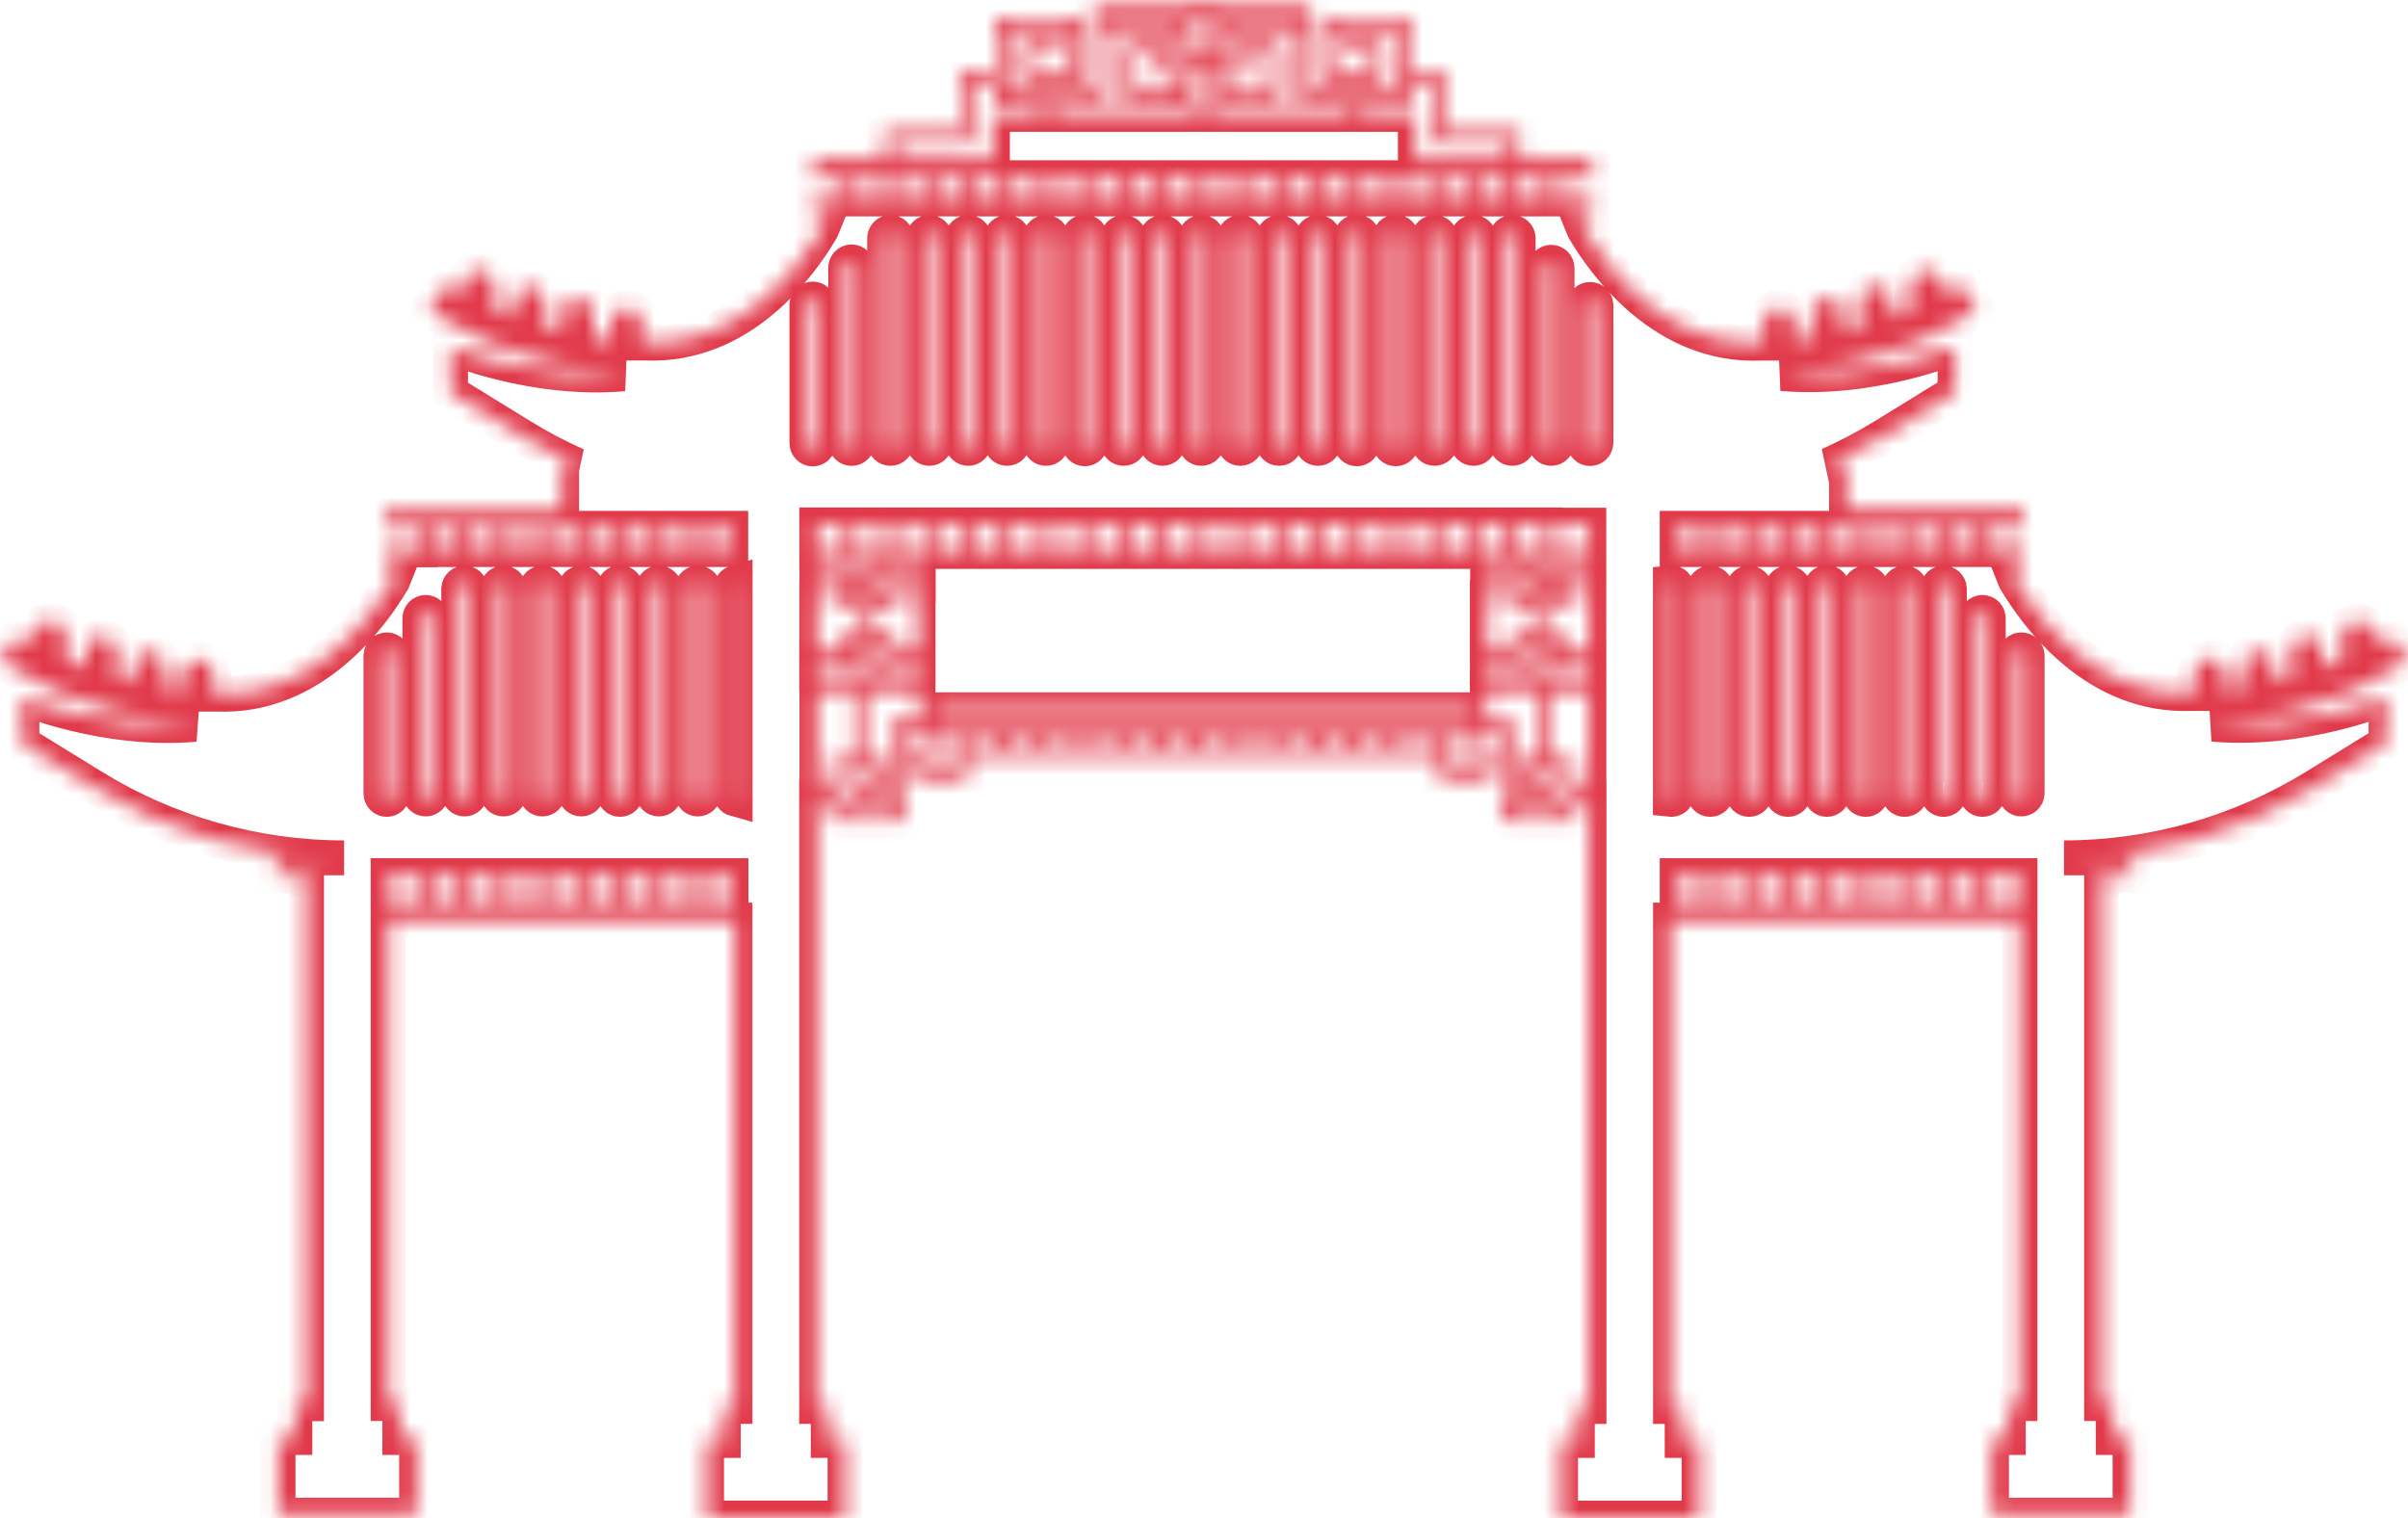 <svg width="138" height="87" viewBox="0 0 138 87" fill="none" xmlns="http://www.w3.org/2000/svg">
<mask id="path-1-inside-1_11_2172" fill="white">
<path d="M126.821 41.502C126.85 41.496 126.878 41.488 126.905 41.477C134.001 40.87 137.831 37.909 138 37.778L136.903 36.363C136.614 36.57 136.313 36.761 136.003 36.935V36.405C135.993 36.174 135.894 35.956 135.728 35.796C135.562 35.636 135.342 35.547 135.112 35.547C134.883 35.547 134.662 35.636 134.496 35.796C134.33 35.956 134.231 36.174 134.221 36.405V37.835C133.88 37.984 133.508 38.136 133.107 38.285V37.388C133.112 37.267 133.094 37.145 133.051 37.031C133.009 36.917 132.944 36.813 132.861 36.726C132.778 36.638 132.677 36.568 132.567 36.52C132.456 36.472 132.336 36.447 132.216 36.447C132.095 36.447 131.976 36.472 131.865 36.52C131.754 36.568 131.654 36.638 131.57 36.726C131.487 36.813 131.422 36.917 131.38 37.031C131.338 37.145 131.319 37.267 131.324 37.388V38.862C131.012 38.95 130.688 39.033 130.351 39.112V38.136C130.34 37.905 130.242 37.687 130.076 37.528C129.91 37.368 129.689 37.279 129.459 37.279C129.23 37.279 129.009 37.368 128.843 37.528C128.677 37.687 128.579 37.905 128.568 38.136V39.459C128.237 39.511 127.897 39.559 127.547 39.601V38.595C127.547 38.357 127.453 38.128 127.286 37.96C127.119 37.792 126.893 37.697 126.657 37.697C126.42 37.697 126.194 37.792 126.027 37.96C125.86 38.128 125.766 38.357 125.766 38.595V39.74H125.605C120.06 39.983 116.668 35.233 115.489 33.234C115.385 32.995 115.283 32.751 115.184 32.499H115.961V31.47H113.938V30.254H115.961V29.225H105.824V26.649H104.815C105.905 26.162 106.963 25.603 107.982 24.977L112.042 22.476V19.857C112.042 19.857 107.321 21.857 102.117 21.407C102.146 21.402 102.173 21.394 102.2 21.384C109.297 20.777 113.127 17.816 113.296 17.684L112.199 16.267C111.91 16.48 111.61 16.675 111.299 16.852V16.327C111.288 16.096 111.19 15.878 111.024 15.718C110.858 15.558 110.637 15.469 110.408 15.469C110.178 15.469 109.958 15.558 109.792 15.718C109.626 15.878 109.527 16.096 109.516 16.327V17.757C109.175 17.905 108.804 18.058 108.403 18.207V17.31C108.408 17.189 108.389 17.067 108.347 16.953C108.305 16.839 108.24 16.735 108.157 16.648C108.073 16.559 107.973 16.49 107.862 16.442C107.751 16.394 107.632 16.369 107.511 16.369C107.391 16.369 107.271 16.394 107.16 16.442C107.049 16.49 106.949 16.559 106.866 16.648C106.783 16.735 106.718 16.839 106.676 16.953C106.633 17.067 106.614 17.189 106.62 17.31V18.784C106.307 18.872 105.982 18.955 105.646 19.034V18.045C105.652 17.924 105.633 17.802 105.591 17.688C105.548 17.574 105.484 17.47 105.4 17.383C105.317 17.294 105.217 17.225 105.106 17.177C104.995 17.129 104.876 17.104 104.755 17.104C104.634 17.104 104.515 17.129 104.404 17.177C104.293 17.225 104.193 17.294 104.11 17.383C104.026 17.47 103.962 17.574 103.919 17.688C103.877 17.802 103.858 17.924 103.864 18.045V19.381C103.532 19.435 103.193 19.483 102.843 19.524V18.518C102.843 18.28 102.749 18.052 102.582 17.884C102.415 17.716 102.188 17.621 101.952 17.621C101.716 17.621 101.49 17.716 101.323 17.884C101.156 18.052 101.062 18.28 101.062 18.518V19.664H100.901C95.362 19.904 91.971 15.17 90.789 13.173C90.683 12.93 90.579 12.684 90.48 12.43H91.257V11.401H89.234V10.185H91.257V9.156H87.11V7.52H82.817V4.108H80.817V1.042H75.769V4.769H79.235V2.35H77.061V3.024H78.567V4.095H76.435V1.714H80.148V5.294H75.123V1.042H69.729V3.245H69.333V0.672H75.104V0H62.722V0.672H68.667V3.24H68.077V1.042H62.684V5.294H57.657V1.714H61.37V4.095H59.24V3.024H60.744V2.35H58.574V4.769H62.04V1.042H57.001V4.108H54.991V7.514H50.697V9.15H46.596V10.179H48.477V11.396H46.603V12.425H47.38C47.279 12.678 47.177 12.927 47.071 13.167C45.889 15.172 42.498 19.908 36.957 19.658H36.798V18.513C36.798 18.275 36.704 18.046 36.537 17.878C36.37 17.71 36.144 17.615 35.907 17.615C35.671 17.615 35.445 17.71 35.278 17.878C35.111 18.046 35.017 18.275 35.017 18.513V19.519C34.667 19.477 34.328 19.429 33.996 19.375V18.045C34.002 17.924 33.983 17.802 33.94 17.688C33.898 17.574 33.833 17.47 33.75 17.383C33.667 17.294 33.567 17.225 33.456 17.177C33.345 17.129 33.225 17.104 33.105 17.104C32.984 17.104 32.865 17.129 32.754 17.177C32.643 17.225 32.543 17.294 32.459 17.383C32.376 17.47 32.312 17.574 32.269 17.688C32.227 17.802 32.208 17.924 32.214 18.045V19.02C31.876 18.943 31.551 18.86 31.238 18.77V17.297C31.238 17.059 31.144 16.83 30.977 16.662C30.81 16.494 30.584 16.399 30.348 16.399C30.111 16.399 29.885 16.494 29.718 16.662C29.551 16.83 29.457 17.059 29.457 17.297V18.194C29.054 18.045 28.682 17.892 28.343 17.743V16.327C28.333 16.096 28.234 15.878 28.068 15.718C27.902 15.558 27.682 15.469 27.452 15.469C27.223 15.469 27.002 15.558 26.836 15.718C26.67 15.878 26.571 16.096 26.561 16.327V16.857C26.251 16.683 25.951 16.492 25.663 16.285L24.564 17.699C24.731 17.831 28.561 20.792 35.659 21.399C35.686 21.41 35.714 21.417 35.743 21.422C30.539 21.873 25.818 19.872 25.818 19.872V22.491L29.878 24.992C30.896 25.618 31.954 26.177 33.045 26.665H32.185V29.265H22.05V30.294H24.072V31.51H22.041V32.539H22.816C22.717 32.791 22.615 33.035 22.511 33.274C21.332 35.273 17.94 40.023 12.395 39.78H12.236V38.635C12.225 38.404 12.127 38.185 11.961 38.026C11.795 37.866 11.574 37.777 11.344 37.777C11.115 37.777 10.894 37.866 10.728 38.026C10.562 38.185 10.464 38.404 10.453 38.635V39.618C10.103 39.576 9.764 39.528 9.432 39.477V38.154C9.421 37.922 9.323 37.704 9.157 37.545C8.991 37.385 8.77 37.296 8.541 37.296C8.311 37.296 8.09 37.385 7.925 37.545C7.758 37.704 7.66 37.922 7.649 38.154V39.129C7.312 39.051 6.988 38.968 6.676 38.879V37.405C6.681 37.284 6.662 37.162 6.62 37.049C6.578 36.935 6.513 36.831 6.43 36.743C6.346 36.655 6.246 36.585 6.135 36.537C6.024 36.489 5.905 36.465 5.784 36.465C5.664 36.465 5.544 36.489 5.434 36.537C5.323 36.585 5.222 36.655 5.139 36.743C5.056 36.831 4.991 36.935 4.949 37.049C4.907 37.162 4.888 37.284 4.893 37.405V38.303C4.492 38.154 4.12 38.001 3.779 37.852V36.422C3.779 36.184 3.685 35.956 3.518 35.788C3.351 35.619 3.125 35.525 2.889 35.525C2.653 35.525 2.426 35.619 2.259 35.788C2.092 35.956 1.999 36.184 1.999 36.422V36.945C1.688 36.77 1.387 36.579 1.097 36.372L0 37.787C0.169 37.919 3.999 40.88 11.095 41.487C11.123 41.497 11.15 41.505 11.179 41.512C5.975 41.96 1.256 39.96 1.256 39.96V42.579L5.314 45.08C9.652 47.75 14.637 49.163 19.72 49.163H15.82V50.191H17.566V80.446H16.898V82.382H15.933V86.832H23.875V82.382H22.912V80.433H22.244V52.728H42.121V80.601H41.452V82.55H40.49V86.998H48.431V82.55H47.467V80.601H46.8V45.664H47.598V47.063H51.792V41.97H54.728V43.971H53.038V43.207H53.557V43.507H54.226V42.535H52.37V44.648H55.4V43.312H82.465V44.648H85.496V42.531H83.64V43.503H84.306V43.203H84.827V43.967H83.138V41.97H86.07V47.063H90.266V45.666H91.064V80.603H90.395V82.552H89.433V87H97.374V82.552H96.404V80.603H95.735V52.73H115.762V80.44H115.093V82.382H114.131V86.832H122.072V82.382H121.108V80.433H120.441V50.183H122.186V49.163H118.285C123.366 49.161 128.347 47.747 132.683 45.078L136.742 42.577V39.95C136.742 39.95 132.018 41.951 126.821 41.502ZM87.419 38.574V36.888H88.959V37.461H88.533V37.184H87.864V38.138H89.628V37.67H91.056V38.581L87.419 38.574ZM46.804 38.574V37.663H48.319V38.131H50.081V37.176H49.424V37.453H48.998V36.88H50.539V38.566L46.804 38.574ZM41.879 30.279V31.495H40.331V30.279H41.879ZM52.921 10.185V11.401H51.362V10.185H52.921ZM87.006 31.6V30.084H88.565V31.6H87.006ZM89.624 34.921V34.219H91.052V36.983H89.624V36.21H88.51V34.921H89.624ZM87.841 36.21H86.743V36.983H85.238V34.225H86.743V34.927H87.838L87.841 36.21ZM50.104 36.21V34.921H51.199V34.219H52.61V36.983H51.199V36.21H50.104ZM48.323 36.21V36.983H46.808V34.225H48.323V34.927H49.437V36.216L48.323 36.21ZM84.778 31.6V30.084H86.337V31.6H84.778ZM84.109 31.6H82.55V30.084H84.109V31.6ZM81.882 31.6H80.323V30.084H81.882V31.6ZM79.656 31.6H78.095V30.084H79.656V31.6ZM77.428 31.6H75.869V30.084H77.428V31.6ZM75.2 31.6H73.641V30.084H75.2V31.6ZM72.972 31.6H71.413V30.084H72.972V31.6ZM70.745 31.6H69.186V30.084H70.745V31.6ZM68.517 31.6H66.958V30.084H68.517V31.6ZM66.284 31.6H64.724V30.084H66.284V31.6ZM64.056 31.6H62.495V30.084H64.054L64.056 31.6ZM61.83 31.6H60.271V30.084H61.83V31.6ZM59.602 31.6H58.043V30.084H59.602V31.6ZM57.38 31.6H55.821V30.084H57.38V31.6ZM55.152 31.6H53.591V30.084H55.15L55.152 31.6ZM52.925 31.6H51.365V30.084H52.925V31.6ZM50.697 31.6H49.138V30.084H50.697V31.6ZM48.477 31.6H46.808V30.084H48.477V31.6ZM50.539 32.629V34.249H48.998V33.677H49.424V33.953H50.092V32.999H48.331V33.537H46.815V32.621L50.539 32.629ZM52.623 33.545H51.212V32.629H52.623V33.545ZM86.76 33.545H85.255V32.629H86.743L86.76 33.545ZM66.958 13.635V25.384C66.952 25.468 66.914 25.548 66.852 25.606C66.79 25.664 66.708 25.696 66.624 25.696C66.539 25.696 66.457 25.664 66.395 25.606C66.334 25.548 66.296 25.468 66.289 25.384V13.635C66.296 13.55 66.334 13.47 66.395 13.412C66.457 13.354 66.539 13.322 66.624 13.322C66.708 13.322 66.79 13.354 66.852 13.412C66.914 13.47 66.952 13.55 66.958 13.635ZM64.73 13.635V25.384C64.724 25.468 64.686 25.548 64.624 25.606C64.562 25.664 64.48 25.696 64.396 25.696C64.311 25.696 64.23 25.664 64.168 25.606C64.106 25.548 64.068 25.468 64.061 25.384V13.635C64.068 13.55 64.106 13.47 64.168 13.412C64.23 13.354 64.311 13.322 64.396 13.322C64.48 13.322 64.562 13.354 64.624 13.412C64.686 13.47 64.724 13.55 64.73 13.635ZM62.502 13.635V25.384C62.502 25.473 62.467 25.558 62.405 25.621C62.342 25.684 62.257 25.72 62.169 25.72C62.081 25.72 61.996 25.684 61.933 25.621C61.871 25.558 61.836 25.473 61.836 25.384V13.635C61.836 13.546 61.871 13.46 61.933 13.397C61.996 13.334 62.081 13.299 62.169 13.299C62.257 13.299 62.342 13.334 62.405 13.397C62.467 13.46 62.502 13.546 62.502 13.635ZM60.276 13.635V25.384C60.27 25.468 60.232 25.548 60.17 25.606C60.108 25.664 60.027 25.696 59.942 25.696C59.858 25.696 59.776 25.664 59.714 25.606C59.652 25.548 59.614 25.468 59.608 25.384V13.635C59.614 13.55 59.652 13.47 59.714 13.412C59.776 13.354 59.858 13.322 59.942 13.322C60.027 13.322 60.108 13.354 60.17 13.412C60.232 13.47 60.27 13.55 60.276 13.635ZM58.049 13.635V25.384C58.042 25.468 58.004 25.548 57.942 25.606C57.88 25.664 57.799 25.696 57.714 25.696C57.63 25.696 57.548 25.664 57.486 25.606C57.424 25.548 57.386 25.468 57.38 25.384V13.635C57.386 13.55 57.424 13.47 57.486 13.412C57.548 13.354 57.63 13.322 57.714 13.322C57.799 13.322 57.88 13.354 57.942 13.412C58.004 13.47 58.042 13.55 58.049 13.635ZM55.821 13.635V25.384C55.815 25.468 55.777 25.548 55.715 25.606C55.653 25.664 55.571 25.696 55.487 25.696C55.402 25.696 55.321 25.664 55.259 25.606C55.197 25.548 55.159 25.468 55.152 25.384V13.635C55.159 13.55 55.197 13.47 55.259 13.412C55.321 13.354 55.402 13.322 55.487 13.322C55.571 13.322 55.653 13.354 55.715 13.412C55.777 13.47 55.815 13.55 55.821 13.635ZM53.593 13.635V25.384C53.587 25.468 53.549 25.548 53.487 25.606C53.425 25.664 53.343 25.696 53.259 25.696C53.174 25.696 53.093 25.664 53.031 25.606C52.969 25.548 52.931 25.468 52.925 25.384V13.635C52.931 13.55 52.969 13.47 53.031 13.412C53.093 13.354 53.174 13.322 53.259 13.322C53.343 13.322 53.425 13.354 53.487 13.412C53.549 13.47 53.587 13.55 53.593 13.635ZM51.365 13.635V25.384C51.359 25.468 51.321 25.548 51.259 25.606C51.197 25.664 51.116 25.696 51.031 25.696C50.947 25.696 50.865 25.664 50.803 25.606C50.741 25.548 50.703 25.468 50.697 25.384V13.635C50.703 13.55 50.741 13.47 50.803 13.412C50.865 13.354 50.947 13.322 51.031 13.322C51.116 13.322 51.197 13.354 51.259 13.412C51.321 13.47 51.359 13.55 51.365 13.635ZM88.898 15.03C88.987 15.03 89.073 15.066 89.135 15.129C89.198 15.193 89.234 15.279 89.234 15.368V25.384C89.227 25.468 89.189 25.548 89.127 25.606C89.065 25.664 88.984 25.696 88.899 25.696C88.815 25.696 88.733 25.664 88.671 25.606C88.609 25.548 88.571 25.468 88.565 25.384V15.372C88.564 15.328 88.572 15.283 88.589 15.242C88.605 15.2 88.629 15.163 88.66 15.131C88.692 15.099 88.729 15.074 88.769 15.056C88.81 15.039 88.854 15.03 88.898 15.03ZM87.004 13.635V25.384C86.998 25.468 86.96 25.548 86.898 25.606C86.836 25.664 86.754 25.696 86.67 25.696C86.585 25.696 86.504 25.664 86.442 25.606C86.38 25.548 86.342 25.468 86.335 25.384V13.635C86.342 13.55 86.38 13.47 86.442 13.412C86.504 13.354 86.585 13.322 86.67 13.322C86.754 13.322 86.836 13.354 86.898 13.412C86.96 13.47 86.998 13.55 87.004 13.635ZM84.776 13.635V25.384C84.77 25.468 84.732 25.548 84.67 25.606C84.608 25.664 84.526 25.696 84.442 25.696C84.357 25.696 84.276 25.664 84.214 25.606C84.152 25.548 84.114 25.468 84.108 25.384V13.635C84.114 13.55 84.152 13.47 84.214 13.412C84.276 13.354 84.357 13.322 84.442 13.322C84.526 13.322 84.608 13.354 84.67 13.412C84.732 13.47 84.77 13.55 84.776 13.635ZM82.548 13.635V25.384C82.542 25.468 82.504 25.548 82.442 25.606C82.38 25.664 82.299 25.696 82.214 25.696C82.129 25.696 82.048 25.664 81.986 25.606C81.924 25.548 81.886 25.468 81.88 25.384V13.635C81.886 13.55 81.924 13.47 81.986 13.412C82.048 13.354 82.129 13.322 82.214 13.322C82.299 13.322 82.38 13.354 82.442 13.412C82.504 13.47 82.542 13.55 82.548 13.635ZM80.321 13.635V25.384C80.321 25.473 80.285 25.558 80.223 25.621C80.16 25.684 80.076 25.72 79.987 25.72C79.899 25.72 79.814 25.684 79.751 25.621C79.689 25.558 79.654 25.473 79.654 25.384V13.635C79.654 13.546 79.689 13.46 79.751 13.397C79.814 13.334 79.899 13.299 79.987 13.299C80.076 13.299 80.16 13.334 80.223 13.397C80.285 13.46 80.321 13.546 80.321 13.635ZM78.093 13.635V25.384C78.093 25.473 78.058 25.558 77.995 25.621C77.933 25.684 77.848 25.72 77.76 25.72C77.671 25.72 77.586 25.684 77.524 25.621C77.461 25.558 77.426 25.473 77.426 25.384V13.635C77.426 13.546 77.461 13.46 77.524 13.397C77.586 13.334 77.671 13.299 77.76 13.299C77.848 13.299 77.933 13.334 77.995 13.397C78.058 13.46 78.093 13.546 78.093 13.635ZM75.867 13.635V25.384C75.861 25.468 75.823 25.548 75.761 25.606C75.699 25.664 75.617 25.696 75.533 25.696C75.448 25.696 75.367 25.664 75.305 25.606C75.243 25.548 75.205 25.468 75.198 25.384V13.635C75.205 13.55 75.243 13.47 75.305 13.412C75.367 13.354 75.448 13.322 75.533 13.322C75.617 13.322 75.699 13.354 75.761 13.412C75.823 13.47 75.861 13.55 75.867 13.635ZM73.639 13.635V25.384C73.633 25.468 73.595 25.548 73.533 25.606C73.471 25.664 73.389 25.696 73.305 25.696C73.22 25.696 73.139 25.664 73.077 25.606C73.015 25.548 72.977 25.468 72.971 25.384V13.635C72.977 13.55 73.015 13.47 73.077 13.412C73.139 13.354 73.22 13.322 73.305 13.322C73.389 13.322 73.471 13.354 73.533 13.412C73.595 13.47 73.633 13.55 73.639 13.635ZM71.412 13.635V25.384C71.405 25.468 71.367 25.548 71.305 25.606C71.243 25.664 71.162 25.696 71.077 25.696C70.993 25.696 70.911 25.664 70.849 25.606C70.787 25.548 70.749 25.468 70.743 25.384V13.635C70.749 13.55 70.787 13.47 70.849 13.412C70.911 13.354 70.993 13.322 71.077 13.322C71.162 13.322 71.243 13.354 71.305 13.412C71.367 13.47 71.405 13.55 71.412 13.635ZM68.515 13.635C68.521 13.55 68.559 13.47 68.621 13.412C68.683 13.354 68.765 13.322 68.849 13.322C68.934 13.322 69.015 13.354 69.077 13.412C69.139 13.47 69.177 13.55 69.184 13.635V25.384C69.177 25.468 69.139 25.548 69.077 25.606C69.015 25.664 68.934 25.696 68.849 25.696C68.765 25.696 68.683 25.664 68.621 25.606C68.559 25.548 68.521 25.468 68.515 25.384V13.635ZM90.791 25.384V17.472C90.797 17.387 90.835 17.308 90.897 17.25C90.959 17.192 91.041 17.16 91.125 17.16C91.21 17.16 91.291 17.192 91.353 17.25C91.415 17.308 91.453 17.387 91.46 17.472V25.393C91.453 25.478 91.415 25.558 91.353 25.615C91.291 25.673 91.21 25.706 91.125 25.706C91.041 25.706 90.959 25.673 90.897 25.615C90.835 25.558 90.797 25.478 90.791 25.393V25.384ZM59.606 10.185V11.401H58.047V10.185H59.606ZM60.275 10.185H61.834V11.401H60.275V10.185ZM62.501 10.185H64.059V11.401H62.495L62.501 10.185ZM64.728 10.185H66.284V11.401H64.724L64.728 10.185ZM66.956 10.185H68.515V11.401H66.956V10.185ZM78.093 11.401V10.185H79.654V11.401H78.093ZM77.426 11.401H75.867V10.185H77.426V11.401ZM75.198 11.401H73.639V10.185H75.198V11.401ZM72.971 11.401H71.412V10.185H72.971V11.401ZM70.743 11.401H69.184V10.185H70.743V11.401ZM84.776 11.401V10.185H86.335V11.401H84.776ZM84.108 11.401H82.548V10.185H84.108V11.401ZM81.88 11.401H80.321V10.185H81.88V11.401ZM57.378 11.401H55.819V10.185H57.38L57.378 11.401ZM55.15 11.401H53.591V10.185H55.15V11.401ZM49.138 15.372V25.387C49.131 25.472 49.093 25.552 49.031 25.61C48.969 25.668 48.888 25.7 48.803 25.7C48.719 25.7 48.637 25.668 48.575 25.61C48.513 25.552 48.475 25.472 48.469 25.387V15.372C48.465 15.326 48.472 15.279 48.487 15.235C48.502 15.191 48.526 15.151 48.557 15.117C48.589 15.083 48.627 15.056 48.669 15.037C48.712 15.018 48.757 15.009 48.803 15.009C48.849 15.009 48.895 15.018 48.938 15.037C48.98 15.056 49.018 15.083 49.049 15.117C49.081 15.151 49.105 15.191 49.12 15.235C49.135 15.279 49.141 15.326 49.138 15.372ZM46.91 17.472V25.393C46.91 25.482 46.875 25.568 46.812 25.631C46.75 25.694 46.665 25.729 46.577 25.729C46.488 25.729 46.403 25.694 46.341 25.631C46.278 25.568 46.243 25.482 46.243 25.393V17.472C46.243 17.383 46.278 17.298 46.341 17.235C46.403 17.172 46.488 17.136 46.577 17.136C46.665 17.136 46.75 17.172 46.812 17.235C46.875 17.298 46.91 17.383 46.91 17.472ZM51.199 37.672H52.61V38.583H51.199V37.672ZM85.242 37.672H86.743V38.583H85.238L85.242 37.672ZM91.052 33.56H89.624V33.012H87.86V33.967H88.529V33.69H88.955V34.263H87.415V32.642H91.052V33.56ZM91.052 31.615H89.234V30.099H91.052V31.615ZM88.565 11.401H87.006V10.185H88.565V11.401ZM80.817 5.968V4.786H82.143V8.194H86.438V9.148H81.114V6.556H78.119V5.968H80.817ZM69.729 3.917V5.966H73.355V2.314H70.79V4.25H71.459V2.988H72.688V5.294H70.398V1.714H74.454V5.968H77.46V6.556H69.333V3.917H69.729ZM63.353 5.966V1.714H67.42V5.294H65.13V2.988H66.359V4.25H67.026V2.314H64.461V5.968H68.087V3.917H68.676V6.554H60.362V5.966H63.353ZM51.365 8.194H55.66V4.786H56.986V5.968H59.678V6.556H56.874V9.156H51.365V8.194ZM49.138 10.185H50.697V11.401H49.138V10.185ZM39.654 30.279V31.495H38.096V30.279H39.654ZM37.427 30.279V31.495H35.868V30.279H37.427ZM35.201 30.279V31.495H33.642V30.279H35.201ZM31.412 30.279H32.971V31.495H31.412V30.279ZM29.184 30.279H30.744V31.495H29.184V30.279ZM26.957 30.279H28.516V31.495H26.957V30.279ZM24.729 30.279H26.288V31.495H24.729V30.279ZM22.168 45.813C22.124 45.813 22.08 45.805 22.04 45.788C21.999 45.771 21.962 45.746 21.931 45.715C21.9 45.684 21.875 45.647 21.858 45.606C21.841 45.565 21.832 45.521 21.832 45.477V37.556C21.839 37.471 21.877 37.392 21.939 37.334C22.001 37.276 22.082 37.243 22.167 37.243C22.251 37.243 22.333 37.276 22.395 37.334C22.457 37.392 22.495 37.471 22.501 37.556V45.477C22.501 45.566 22.466 45.651 22.404 45.714C22.342 45.777 22.258 45.812 22.17 45.813H22.168ZM24.062 51.699H22.244V50.183H24.062V51.699ZM24.731 45.477C24.724 45.562 24.686 45.641 24.625 45.699C24.562 45.757 24.481 45.789 24.396 45.789C24.312 45.789 24.23 45.757 24.168 45.699C24.106 45.641 24.069 45.562 24.062 45.477V35.462C24.059 35.415 24.065 35.369 24.08 35.325C24.095 35.281 24.119 35.241 24.151 35.206C24.182 35.172 24.22 35.145 24.262 35.127C24.305 35.108 24.35 35.098 24.396 35.098C24.443 35.098 24.488 35.108 24.531 35.127C24.573 35.145 24.611 35.172 24.642 35.206C24.674 35.241 24.698 35.281 24.713 35.325C24.728 35.369 24.734 35.415 24.731 35.462V45.477ZM26.29 51.699H24.731V50.183H26.29V51.699ZM26.959 45.477C26.952 45.562 26.914 45.641 26.852 45.699C26.79 45.757 26.709 45.789 26.624 45.789C26.54 45.789 26.458 45.757 26.396 45.699C26.334 45.641 26.296 45.562 26.29 45.477V33.728C26.296 33.643 26.334 33.564 26.396 33.506C26.458 33.448 26.54 33.416 26.624 33.416C26.709 33.416 26.79 33.448 26.852 33.506C26.914 33.564 26.952 33.643 26.959 33.728V45.477ZM28.518 51.699H26.959V50.183H28.518V51.699ZM29.186 45.477C29.18 45.562 29.142 45.641 29.08 45.699C29.018 45.757 28.937 45.789 28.852 45.789C28.767 45.789 28.686 45.757 28.624 45.699C28.562 45.641 28.524 45.562 28.518 45.477V33.728C28.524 33.643 28.562 33.564 28.624 33.506C28.686 33.448 28.767 33.416 28.852 33.416C28.937 33.416 29.018 33.448 29.08 33.506C29.142 33.564 29.18 33.643 29.186 33.728V45.477ZM30.745 51.699H29.186V50.183H30.745V51.699ZM31.414 45.477C31.408 45.562 31.37 45.641 31.308 45.699C31.246 45.757 31.164 45.789 31.08 45.789C30.995 45.789 30.914 45.757 30.852 45.699C30.79 45.641 30.752 45.562 30.745 45.477V33.728C30.752 33.643 30.79 33.564 30.852 33.506C30.914 33.448 30.995 33.416 31.08 33.416C31.164 33.416 31.246 33.448 31.308 33.506C31.37 33.564 31.408 33.643 31.414 33.728V45.477ZM32.973 51.699H31.414V50.183H32.973V51.699ZM33.642 45.477C33.636 45.562 33.597 45.641 33.535 45.699C33.474 45.757 33.392 45.789 33.307 45.789C33.223 45.789 33.142 45.757 33.08 45.699C33.017 45.641 32.98 45.562 32.973 45.477V33.728C32.98 33.643 33.017 33.564 33.08 33.506C33.142 33.448 33.223 33.416 33.307 33.416C33.392 33.416 33.474 33.448 33.535 33.506C33.597 33.564 33.636 33.643 33.642 33.728V45.477ZM35.201 51.699H33.642V50.183H35.201V51.699ZM35.868 45.477C35.868 45.566 35.833 45.651 35.77 45.715C35.708 45.778 35.623 45.813 35.534 45.813C35.446 45.813 35.361 45.778 35.299 45.715C35.236 45.651 35.201 45.566 35.201 45.477V33.728C35.201 33.639 35.236 33.554 35.299 33.491C35.361 33.428 35.446 33.392 35.534 33.392C35.623 33.392 35.708 33.428 35.77 33.491C35.833 33.554 35.868 33.639 35.868 33.728V45.477ZM37.427 51.699H35.868V50.183H37.427V51.699ZM38.096 45.477C38.089 45.562 38.051 45.641 37.989 45.699C37.927 45.757 37.846 45.789 37.761 45.789C37.677 45.789 37.595 45.757 37.533 45.699C37.471 45.641 37.433 45.562 37.427 45.477V33.728C37.433 33.643 37.471 33.564 37.533 33.506C37.595 33.448 37.677 33.416 37.761 33.416C37.846 33.416 37.927 33.448 37.989 33.506C38.051 33.564 38.089 33.643 38.096 33.728V45.477ZM39.654 51.699H38.096V50.183H39.654V51.699ZM40.331 45.477C40.325 45.562 40.286 45.641 40.224 45.699C40.163 45.757 40.081 45.789 39.996 45.789C39.912 45.789 39.831 45.757 39.769 45.699C39.706 45.641 39.669 45.562 39.662 45.477V33.728C39.669 33.643 39.706 33.564 39.769 33.506C39.831 33.448 39.912 33.416 39.996 33.416C40.081 33.416 40.163 33.448 40.224 33.506C40.286 33.564 40.325 33.643 40.331 33.728V45.477ZM41.89 51.699H40.331V50.183H41.89V51.699ZM41.89 45.477V33.728C41.89 33.656 41.914 33.586 41.957 33.528C42 33.47 42.06 33.428 42.129 33.407V45.798C42.059 45.779 41.996 45.737 41.952 45.679C41.908 45.621 41.883 45.55 41.882 45.477H41.89ZM46.815 44.986V39.603H48.899V43.522H47.618V44.986H46.815ZM51.129 41.296V46.384H48.266V44.2H50.14V45.21H49.547V44.687H48.878V45.883H50.809V43.522H49.547V39.603H52.61V40.679H52.989V41.296H51.129ZM55.397 41.97H57.191V42.63H55.389L55.397 41.97ZM79.474 41.97V42.63H77.915V41.97H79.474ZM77.246 42.63H75.687V41.97H77.246V42.63ZM75.018 42.63H73.459V41.97H75.018V42.63ZM72.791 42.63H71.232V41.97H72.791V42.63ZM70.563 42.63H69.004V41.97H70.563V42.63ZM68.335 42.63H66.776V41.97H68.335V42.63ZM66.107 42.63H64.548V41.97H66.107V42.63ZM63.881 42.63H62.321V41.97H63.881V42.63ZM61.654 42.63H60.095V41.97H61.654V42.63ZM59.426 42.63H57.867V41.97H59.426V42.63ZM80.141 42.63V41.97H82.461V42.63H80.141ZM82.793 41.294H53.667V40.677H84.185V41.294H82.793ZM89.584 46.384H86.725V41.296H84.848V40.679H85.238V39.603H88.302V43.522H87.04V45.88H88.97V44.683H88.302V45.206H87.707V44.2H89.582L89.584 46.384ZM90.253 44.986V43.522H88.972V39.603H91.056V44.986H90.253ZM95.782 45.813C95.764 45.815 95.746 45.815 95.728 45.813V33.404C95.746 33.402 95.764 33.402 95.782 33.404C95.871 33.404 95.956 33.439 96.018 33.502C96.081 33.565 96.116 33.651 96.116 33.74V45.488C96.113 45.575 96.077 45.657 96.015 45.718C95.953 45.778 95.871 45.812 95.784 45.813H95.782ZM97.677 51.699H96.118V50.183H97.677V51.699ZM97.677 31.495H96.118V30.279H97.677V31.495ZM98.01 45.813C97.922 45.813 97.837 45.778 97.774 45.715C97.712 45.651 97.677 45.566 97.677 45.477V33.728C97.683 33.643 97.721 33.564 97.783 33.506C97.845 33.448 97.927 33.416 98.011 33.416C98.096 33.416 98.177 33.448 98.239 33.506C98.301 33.564 98.339 33.643 98.346 33.728V45.477C98.346 45.521 98.337 45.565 98.32 45.606C98.303 45.647 98.278 45.684 98.247 45.715C98.216 45.746 98.179 45.771 98.138 45.788C98.098 45.805 98.054 45.813 98.01 45.813ZM99.904 51.699H98.346V50.183H99.904V51.699ZM99.904 31.495H98.346V30.279H99.904V31.495ZM100.238 45.813C100.149 45.813 100.065 45.778 100.002 45.715C99.94 45.651 99.904 45.566 99.904 45.477V33.728C99.911 33.643 99.949 33.564 100.011 33.506C100.073 33.448 100.154 33.416 100.239 33.416C100.323 33.416 100.405 33.448 100.467 33.506C100.529 33.564 100.567 33.643 100.573 33.728V45.477C100.573 45.521 100.565 45.565 100.548 45.606C100.531 45.647 100.506 45.684 100.475 45.715C100.444 45.746 100.407 45.771 100.366 45.788C100.325 45.805 100.282 45.813 100.238 45.813ZM102.132 51.699H100.571V50.183H102.13L102.132 51.699ZM102.132 31.495H100.571V30.279H102.13L102.132 31.495ZM102.466 45.813C102.377 45.813 102.292 45.778 102.23 45.715C102.167 45.651 102.132 45.566 102.132 45.477V33.728C102.139 33.643 102.177 33.564 102.239 33.506C102.301 33.448 102.382 33.416 102.467 33.416C102.551 33.416 102.633 33.448 102.695 33.506C102.757 33.564 102.795 33.643 102.801 33.728V45.477C102.801 45.521 102.792 45.565 102.775 45.606C102.759 45.647 102.734 45.684 102.703 45.715C102.672 45.746 102.635 45.771 102.594 45.788C102.553 45.805 102.51 45.813 102.466 45.813ZM104.36 51.699H102.801V50.183H104.36V51.699ZM104.36 31.495H102.801V30.279H104.36V31.495ZM104.693 45.813C104.605 45.813 104.52 45.778 104.458 45.715C104.395 45.651 104.36 45.566 104.36 45.477V33.728C104.36 33.639 104.395 33.554 104.458 33.491C104.52 33.428 104.605 33.392 104.693 33.392C104.782 33.392 104.867 33.428 104.929 33.491C104.992 33.554 105.027 33.639 105.027 33.728V45.477C105.027 45.566 104.992 45.651 104.929 45.715C104.867 45.778 104.782 45.813 104.693 45.813ZM106.588 51.699H105.029V50.183H106.588V51.699ZM106.588 31.495H105.029V30.279H106.588V31.495ZM106.923 45.813C106.879 45.813 106.836 45.805 106.795 45.788C106.754 45.771 106.717 45.746 106.686 45.715C106.655 45.684 106.63 45.647 106.613 45.606C106.596 45.565 106.588 45.521 106.588 45.477V33.728C106.594 33.643 106.632 33.564 106.694 33.506C106.756 33.448 106.838 33.416 106.922 33.416C107.007 33.416 107.088 33.448 107.15 33.506C107.212 33.564 107.25 33.643 107.257 33.728V45.477C107.257 45.521 107.248 45.565 107.231 45.606C107.214 45.647 107.189 45.684 107.158 45.715C107.127 45.746 107.09 45.771 107.049 45.788C107.009 45.805 106.965 45.813 106.921 45.813H106.923ZM108.817 51.699H107.258V50.183H108.817V51.699ZM108.817 31.495H107.258V30.279H108.817V31.495ZM109.153 45.813C109.109 45.813 109.065 45.805 109.025 45.788C108.984 45.771 108.947 45.746 108.916 45.715C108.885 45.684 108.86 45.647 108.843 45.606C108.826 45.565 108.817 45.521 108.817 45.477V33.728C108.824 33.643 108.862 33.564 108.924 33.506C108.986 33.448 109.067 33.416 109.152 33.416C109.236 33.416 109.318 33.448 109.38 33.506C109.442 33.564 109.48 33.643 109.486 33.728V45.477C109.486 45.521 109.477 45.565 109.46 45.606C109.443 45.647 109.419 45.685 109.387 45.716C109.356 45.747 109.319 45.772 109.278 45.788C109.237 45.805 109.193 45.813 109.149 45.813H109.153ZM111.047 51.699H109.475V50.183H111.034L111.047 51.699ZM111.047 31.495H109.475V30.279H111.034L111.047 31.495ZM111.382 45.813C111.338 45.813 111.295 45.805 111.254 45.788C111.214 45.771 111.177 45.746 111.145 45.715C111.114 45.684 111.09 45.647 111.073 45.606C111.056 45.565 111.047 45.521 111.047 45.477V33.728C111.053 33.643 111.091 33.564 111.153 33.506C111.215 33.448 111.297 33.416 111.381 33.416C111.466 33.416 111.547 33.448 111.609 33.506C111.671 33.564 111.709 33.643 111.716 33.728V45.477C111.716 45.522 111.707 45.567 111.689 45.609C111.672 45.65 111.646 45.688 111.614 45.719C111.581 45.751 111.543 45.775 111.501 45.791C111.459 45.807 111.414 45.815 111.369 45.813H111.382ZM113.277 51.699H111.718V50.183H113.264L113.277 51.699ZM113.277 31.495H111.718V30.279H113.264L113.277 31.495ZM113.61 45.813C113.522 45.813 113.437 45.778 113.374 45.715C113.312 45.651 113.277 45.566 113.277 45.477V35.462C113.273 35.415 113.279 35.369 113.295 35.325C113.31 35.281 113.334 35.241 113.365 35.206C113.397 35.172 113.435 35.145 113.477 35.127C113.519 35.108 113.565 35.098 113.611 35.098C113.657 35.098 113.703 35.108 113.745 35.127C113.788 35.145 113.826 35.172 113.857 35.206C113.888 35.241 113.912 35.281 113.928 35.325C113.943 35.369 113.949 35.415 113.945 35.462V45.477C113.945 45.522 113.937 45.566 113.919 45.608C113.902 45.649 113.876 45.687 113.845 45.718C113.813 45.749 113.775 45.774 113.733 45.79C113.692 45.806 113.647 45.814 113.603 45.813H113.61ZM115.764 51.699H113.945V50.183H115.764V51.699ZM116.173 45.477C116.167 45.562 116.129 45.641 116.067 45.699C116.005 45.757 115.923 45.789 115.839 45.789C115.754 45.789 115.673 45.757 115.611 45.699C115.549 45.641 115.511 45.562 115.505 45.477V37.556C115.511 37.471 115.549 37.392 115.611 37.334C115.673 37.276 115.754 37.243 115.839 37.243C115.923 37.243 116.005 37.276 116.067 37.334C116.129 37.392 116.167 37.471 116.173 37.556V45.477Z"/>
</mask>
<path d="M126.821 41.502C126.85 41.496 126.878 41.488 126.905 41.477C134.001 40.87 137.831 37.909 138 37.778L136.903 36.363C136.614 36.57 136.313 36.761 136.003 36.935V36.405C135.993 36.174 135.894 35.956 135.728 35.796C135.562 35.636 135.342 35.547 135.112 35.547C134.883 35.547 134.662 35.636 134.496 35.796C134.33 35.956 134.231 36.174 134.221 36.405V37.835C133.88 37.984 133.508 38.136 133.107 38.285V37.388C133.112 37.267 133.094 37.145 133.051 37.031C133.009 36.917 132.944 36.813 132.861 36.726C132.778 36.638 132.677 36.568 132.567 36.52C132.456 36.472 132.336 36.447 132.216 36.447C132.095 36.447 131.976 36.472 131.865 36.52C131.754 36.568 131.654 36.638 131.57 36.726C131.487 36.813 131.422 36.917 131.38 37.031C131.338 37.145 131.319 37.267 131.324 37.388V38.862C131.012 38.95 130.688 39.033 130.351 39.112V38.136C130.34 37.905 130.242 37.687 130.076 37.528C129.91 37.368 129.689 37.279 129.459 37.279C129.23 37.279 129.009 37.368 128.843 37.528C128.677 37.687 128.579 37.905 128.568 38.136V39.459C128.237 39.511 127.897 39.559 127.547 39.601V38.595C127.547 38.357 127.453 38.128 127.286 37.96C127.119 37.792 126.893 37.697 126.657 37.697C126.42 37.697 126.194 37.792 126.027 37.96C125.86 38.128 125.766 38.357 125.766 38.595V39.74H125.605C120.06 39.983 116.668 35.233 115.489 33.234C115.385 32.995 115.283 32.751 115.184 32.499H115.961V31.47H113.938V30.254H115.961V29.225H105.824V26.649H104.815C105.905 26.162 106.963 25.603 107.982 24.977L112.042 22.476V19.857C112.042 19.857 107.321 21.857 102.117 21.407C102.146 21.402 102.173 21.394 102.2 21.384C109.297 20.777 113.127 17.816 113.296 17.684L112.199 16.267C111.91 16.48 111.61 16.675 111.299 16.852V16.327C111.288 16.096 111.19 15.878 111.024 15.718C110.858 15.558 110.637 15.469 110.408 15.469C110.178 15.469 109.958 15.558 109.792 15.718C109.626 15.878 109.527 16.096 109.516 16.327V17.757C109.175 17.905 108.804 18.058 108.403 18.207V17.31C108.408 17.189 108.389 17.067 108.347 16.953C108.305 16.839 108.24 16.735 108.157 16.648C108.073 16.559 107.973 16.49 107.862 16.442C107.751 16.394 107.632 16.369 107.511 16.369C107.391 16.369 107.271 16.394 107.16 16.442C107.049 16.49 106.949 16.559 106.866 16.648C106.783 16.735 106.718 16.839 106.676 16.953C106.633 17.067 106.614 17.189 106.62 17.31V18.784C106.307 18.872 105.982 18.955 105.646 19.034V18.045C105.652 17.924 105.633 17.802 105.591 17.688C105.548 17.574 105.484 17.47 105.4 17.383C105.317 17.294 105.217 17.225 105.106 17.177C104.995 17.129 104.876 17.104 104.755 17.104C104.634 17.104 104.515 17.129 104.404 17.177C104.293 17.225 104.193 17.294 104.11 17.383C104.026 17.47 103.962 17.574 103.919 17.688C103.877 17.802 103.858 17.924 103.864 18.045V19.381C103.532 19.435 103.193 19.483 102.843 19.524V18.518C102.843 18.28 102.749 18.052 102.582 17.884C102.415 17.716 102.188 17.621 101.952 17.621C101.716 17.621 101.49 17.716 101.323 17.884C101.156 18.052 101.062 18.28 101.062 18.518V19.664H100.901C95.362 19.904 91.971 15.17 90.789 13.173C90.683 12.93 90.579 12.684 90.48 12.43H91.257V11.401H89.234V10.185H91.257V9.156H87.11V7.52H82.817V4.108H80.817V1.042H75.769V4.769H79.235V2.35H77.061V3.024H78.567V4.095H76.435V1.714H80.148V5.294H75.123V1.042H69.729V3.245H69.333V0.672H75.104V0H62.722V0.672H68.667V3.24H68.077V1.042H62.684V5.294H57.657V1.714H61.37V4.095H59.24V3.024H60.744V2.35H58.574V4.769H62.04V1.042H57.001V4.108H54.991V7.514H50.697V9.15H46.596V10.179H48.477V11.396H46.603V12.425H47.38C47.279 12.678 47.177 12.927 47.071 13.167C45.889 15.172 42.498 19.908 36.957 19.658H36.798V18.513C36.798 18.275 36.704 18.046 36.537 17.878C36.37 17.71 36.144 17.615 35.907 17.615C35.671 17.615 35.445 17.71 35.278 17.878C35.111 18.046 35.017 18.275 35.017 18.513V19.519C34.667 19.477 34.328 19.429 33.996 19.375V18.045C34.002 17.924 33.983 17.802 33.94 17.688C33.898 17.574 33.833 17.47 33.75 17.383C33.667 17.294 33.567 17.225 33.456 17.177C33.345 17.129 33.225 17.104 33.105 17.104C32.984 17.104 32.865 17.129 32.754 17.177C32.643 17.225 32.543 17.294 32.459 17.383C32.376 17.47 32.312 17.574 32.269 17.688C32.227 17.802 32.208 17.924 32.214 18.045V19.02C31.876 18.943 31.551 18.86 31.238 18.77V17.297C31.238 17.059 31.144 16.83 30.977 16.662C30.81 16.494 30.584 16.399 30.348 16.399C30.111 16.399 29.885 16.494 29.718 16.662C29.551 16.83 29.457 17.059 29.457 17.297V18.194C29.054 18.045 28.682 17.892 28.343 17.743V16.327C28.333 16.096 28.234 15.878 28.068 15.718C27.902 15.558 27.682 15.469 27.452 15.469C27.223 15.469 27.002 15.558 26.836 15.718C26.67 15.878 26.571 16.096 26.561 16.327V16.857C26.251 16.683 25.951 16.492 25.663 16.285L24.564 17.699C24.731 17.831 28.561 20.792 35.659 21.399C35.686 21.41 35.714 21.417 35.743 21.422C30.539 21.873 25.818 19.872 25.818 19.872V22.491L29.878 24.992C30.896 25.618 31.954 26.177 33.045 26.665H32.185V29.265H22.05V30.294H24.072V31.51H22.041V32.539H22.816C22.717 32.791 22.615 33.035 22.511 33.274C21.332 35.273 17.94 40.023 12.395 39.78H12.236V38.635C12.225 38.404 12.127 38.185 11.961 38.026C11.795 37.866 11.574 37.777 11.344 37.777C11.115 37.777 10.894 37.866 10.728 38.026C10.562 38.185 10.464 38.404 10.453 38.635V39.618C10.103 39.576 9.764 39.528 9.432 39.477V38.154C9.421 37.922 9.323 37.704 9.157 37.545C8.991 37.385 8.77 37.296 8.541 37.296C8.311 37.296 8.09 37.385 7.925 37.545C7.758 37.704 7.66 37.922 7.649 38.154V39.129C7.312 39.051 6.988 38.968 6.676 38.879V37.405C6.681 37.284 6.662 37.162 6.62 37.049C6.578 36.935 6.513 36.831 6.43 36.743C6.346 36.655 6.246 36.585 6.135 36.537C6.024 36.489 5.905 36.465 5.784 36.465C5.664 36.465 5.544 36.489 5.434 36.537C5.323 36.585 5.222 36.655 5.139 36.743C5.056 36.831 4.991 36.935 4.949 37.049C4.907 37.162 4.888 37.284 4.893 37.405V38.303C4.492 38.154 4.12 38.001 3.779 37.852V36.422C3.779 36.184 3.685 35.956 3.518 35.788C3.351 35.619 3.125 35.525 2.889 35.525C2.653 35.525 2.426 35.619 2.259 35.788C2.092 35.956 1.999 36.184 1.999 36.422V36.945C1.688 36.77 1.387 36.579 1.097 36.372L0 37.787C0.169 37.919 3.999 40.88 11.095 41.487C11.123 41.497 11.15 41.505 11.179 41.512C5.975 41.96 1.256 39.96 1.256 39.96V42.579L5.314 45.08C9.652 47.75 14.637 49.163 19.72 49.163H15.82V50.191H17.566V80.446H16.898V82.382H15.933V86.832H23.875V82.382H22.912V80.433H22.244V52.728H42.121V80.601H41.452V82.55H40.49V86.998H48.431V82.55H47.467V80.601H46.8V45.664H47.598V47.063H51.792V41.97H54.728V43.971H53.038V43.207H53.557V43.507H54.226V42.535H52.37V44.648H55.4V43.312H82.465V44.648H85.496V42.531H83.64V43.503H84.306V43.203H84.827V43.967H83.138V41.97H86.07V47.063H90.266V45.666H91.064V80.603H90.395V82.552H89.433V87H97.374V82.552H96.404V80.603H95.735V52.73H115.762V80.44H115.093V82.382H114.131V86.832H122.072V82.382H121.108V80.433H120.441V50.183H122.186V49.163H118.285C123.366 49.161 128.347 47.747 132.683 45.078L136.742 42.577V39.95C136.742 39.95 132.018 41.951 126.821 41.502ZM87.419 38.574V36.888H88.959V37.461H88.533V37.184H87.864V38.138H89.628V37.67H91.056V38.581L87.419 38.574ZM46.804 38.574V37.663H48.319V38.131H50.081V37.176H49.424V37.453H48.998V36.88H50.539V38.566L46.804 38.574ZM41.879 30.279V31.495H40.331V30.279H41.879ZM52.921 10.185V11.401H51.362V10.185H52.921ZM87.006 31.6V30.084H88.565V31.6H87.006ZM89.624 34.921V34.219H91.052V36.983H89.624V36.21H88.51V34.921H89.624ZM87.841 36.21H86.743V36.983H85.238V34.225H86.743V34.927H87.838L87.841 36.21ZM50.104 36.21V34.921H51.199V34.219H52.61V36.983H51.199V36.21H50.104ZM48.323 36.21V36.983H46.808V34.225H48.323V34.927H49.437V36.216L48.323 36.21ZM84.778 31.6V30.084H86.337V31.6H84.778ZM84.109 31.6H82.55V30.084H84.109V31.6ZM81.882 31.6H80.323V30.084H81.882V31.6ZM79.656 31.6H78.095V30.084H79.656V31.6ZM77.428 31.6H75.869V30.084H77.428V31.6ZM75.2 31.6H73.641V30.084H75.2V31.6ZM72.972 31.6H71.413V30.084H72.972V31.6ZM70.745 31.6H69.186V30.084H70.745V31.6ZM68.517 31.6H66.958V30.084H68.517V31.6ZM66.284 31.6H64.724V30.084H66.284V31.6ZM64.056 31.6H62.495V30.084H64.054L64.056 31.6ZM61.83 31.6H60.271V30.084H61.83V31.6ZM59.602 31.6H58.043V30.084H59.602V31.6ZM57.38 31.6H55.821V30.084H57.38V31.6ZM55.152 31.6H53.591V30.084H55.15L55.152 31.6ZM52.925 31.6H51.365V30.084H52.925V31.6ZM50.697 31.6H49.138V30.084H50.697V31.6ZM48.477 31.6H46.808V30.084H48.477V31.6ZM50.539 32.629V34.249H48.998V33.677H49.424V33.953H50.092V32.999H48.331V33.537H46.815V32.621L50.539 32.629ZM52.623 33.545H51.212V32.629H52.623V33.545ZM86.76 33.545H85.255V32.629H86.743L86.76 33.545ZM66.958 13.635V25.384C66.952 25.468 66.914 25.548 66.852 25.606C66.79 25.664 66.708 25.696 66.624 25.696C66.539 25.696 66.457 25.664 66.395 25.606C66.334 25.548 66.296 25.468 66.289 25.384V13.635C66.296 13.55 66.334 13.47 66.395 13.412C66.457 13.354 66.539 13.322 66.624 13.322C66.708 13.322 66.79 13.354 66.852 13.412C66.914 13.47 66.952 13.55 66.958 13.635ZM64.73 13.635V25.384C64.724 25.468 64.686 25.548 64.624 25.606C64.562 25.664 64.48 25.696 64.396 25.696C64.311 25.696 64.23 25.664 64.168 25.606C64.106 25.548 64.068 25.468 64.061 25.384V13.635C64.068 13.55 64.106 13.47 64.168 13.412C64.23 13.354 64.311 13.322 64.396 13.322C64.48 13.322 64.562 13.354 64.624 13.412C64.686 13.47 64.724 13.55 64.73 13.635ZM62.502 13.635V25.384C62.502 25.473 62.467 25.558 62.405 25.621C62.342 25.684 62.257 25.72 62.169 25.72C62.081 25.72 61.996 25.684 61.933 25.621C61.871 25.558 61.836 25.473 61.836 25.384V13.635C61.836 13.546 61.871 13.46 61.933 13.397C61.996 13.334 62.081 13.299 62.169 13.299C62.257 13.299 62.342 13.334 62.405 13.397C62.467 13.46 62.502 13.546 62.502 13.635ZM60.276 13.635V25.384C60.27 25.468 60.232 25.548 60.17 25.606C60.108 25.664 60.027 25.696 59.942 25.696C59.858 25.696 59.776 25.664 59.714 25.606C59.652 25.548 59.614 25.468 59.608 25.384V13.635C59.614 13.55 59.652 13.47 59.714 13.412C59.776 13.354 59.858 13.322 59.942 13.322C60.027 13.322 60.108 13.354 60.17 13.412C60.232 13.47 60.27 13.55 60.276 13.635ZM58.049 13.635V25.384C58.042 25.468 58.004 25.548 57.942 25.606C57.88 25.664 57.799 25.696 57.714 25.696C57.63 25.696 57.548 25.664 57.486 25.606C57.424 25.548 57.386 25.468 57.38 25.384V13.635C57.386 13.55 57.424 13.47 57.486 13.412C57.548 13.354 57.63 13.322 57.714 13.322C57.799 13.322 57.88 13.354 57.942 13.412C58.004 13.47 58.042 13.55 58.049 13.635ZM55.821 13.635V25.384C55.815 25.468 55.777 25.548 55.715 25.606C55.653 25.664 55.571 25.696 55.487 25.696C55.402 25.696 55.321 25.664 55.259 25.606C55.197 25.548 55.159 25.468 55.152 25.384V13.635C55.159 13.55 55.197 13.47 55.259 13.412C55.321 13.354 55.402 13.322 55.487 13.322C55.571 13.322 55.653 13.354 55.715 13.412C55.777 13.47 55.815 13.55 55.821 13.635ZM53.593 13.635V25.384C53.587 25.468 53.549 25.548 53.487 25.606C53.425 25.664 53.343 25.696 53.259 25.696C53.174 25.696 53.093 25.664 53.031 25.606C52.969 25.548 52.931 25.468 52.925 25.384V13.635C52.931 13.55 52.969 13.47 53.031 13.412C53.093 13.354 53.174 13.322 53.259 13.322C53.343 13.322 53.425 13.354 53.487 13.412C53.549 13.47 53.587 13.55 53.593 13.635ZM51.365 13.635V25.384C51.359 25.468 51.321 25.548 51.259 25.606C51.197 25.664 51.116 25.696 51.031 25.696C50.947 25.696 50.865 25.664 50.803 25.606C50.741 25.548 50.703 25.468 50.697 25.384V13.635C50.703 13.55 50.741 13.47 50.803 13.412C50.865 13.354 50.947 13.322 51.031 13.322C51.116 13.322 51.197 13.354 51.259 13.412C51.321 13.47 51.359 13.55 51.365 13.635ZM88.898 15.03C88.987 15.03 89.073 15.066 89.135 15.129C89.198 15.193 89.234 15.279 89.234 15.368V25.384C89.227 25.468 89.189 25.548 89.127 25.606C89.065 25.664 88.984 25.696 88.899 25.696C88.815 25.696 88.733 25.664 88.671 25.606C88.609 25.548 88.571 25.468 88.565 25.384V15.372C88.564 15.328 88.572 15.283 88.589 15.242C88.605 15.2 88.629 15.163 88.66 15.131C88.692 15.099 88.729 15.074 88.769 15.056C88.81 15.039 88.854 15.03 88.898 15.03ZM87.004 13.635V25.384C86.998 25.468 86.96 25.548 86.898 25.606C86.836 25.664 86.754 25.696 86.67 25.696C86.585 25.696 86.504 25.664 86.442 25.606C86.38 25.548 86.342 25.468 86.335 25.384V13.635C86.342 13.55 86.38 13.47 86.442 13.412C86.504 13.354 86.585 13.322 86.67 13.322C86.754 13.322 86.836 13.354 86.898 13.412C86.96 13.47 86.998 13.55 87.004 13.635ZM84.776 13.635V25.384C84.77 25.468 84.732 25.548 84.67 25.606C84.608 25.664 84.526 25.696 84.442 25.696C84.357 25.696 84.276 25.664 84.214 25.606C84.152 25.548 84.114 25.468 84.108 25.384V13.635C84.114 13.55 84.152 13.47 84.214 13.412C84.276 13.354 84.357 13.322 84.442 13.322C84.526 13.322 84.608 13.354 84.67 13.412C84.732 13.47 84.77 13.55 84.776 13.635ZM82.548 13.635V25.384C82.542 25.468 82.504 25.548 82.442 25.606C82.38 25.664 82.299 25.696 82.214 25.696C82.129 25.696 82.048 25.664 81.986 25.606C81.924 25.548 81.886 25.468 81.88 25.384V13.635C81.886 13.55 81.924 13.47 81.986 13.412C82.048 13.354 82.129 13.322 82.214 13.322C82.299 13.322 82.38 13.354 82.442 13.412C82.504 13.47 82.542 13.55 82.548 13.635ZM80.321 13.635V25.384C80.321 25.473 80.285 25.558 80.223 25.621C80.16 25.684 80.076 25.72 79.987 25.72C79.899 25.72 79.814 25.684 79.751 25.621C79.689 25.558 79.654 25.473 79.654 25.384V13.635C79.654 13.546 79.689 13.46 79.751 13.397C79.814 13.334 79.899 13.299 79.987 13.299C80.076 13.299 80.16 13.334 80.223 13.397C80.285 13.46 80.321 13.546 80.321 13.635ZM78.093 13.635V25.384C78.093 25.473 78.058 25.558 77.995 25.621C77.933 25.684 77.848 25.72 77.76 25.72C77.671 25.72 77.586 25.684 77.524 25.621C77.461 25.558 77.426 25.473 77.426 25.384V13.635C77.426 13.546 77.461 13.46 77.524 13.397C77.586 13.334 77.671 13.299 77.76 13.299C77.848 13.299 77.933 13.334 77.995 13.397C78.058 13.46 78.093 13.546 78.093 13.635ZM75.867 13.635V25.384C75.861 25.468 75.823 25.548 75.761 25.606C75.699 25.664 75.617 25.696 75.533 25.696C75.448 25.696 75.367 25.664 75.305 25.606C75.243 25.548 75.205 25.468 75.198 25.384V13.635C75.205 13.55 75.243 13.47 75.305 13.412C75.367 13.354 75.448 13.322 75.533 13.322C75.617 13.322 75.699 13.354 75.761 13.412C75.823 13.47 75.861 13.55 75.867 13.635ZM73.639 13.635V25.384C73.633 25.468 73.595 25.548 73.533 25.606C73.471 25.664 73.389 25.696 73.305 25.696C73.22 25.696 73.139 25.664 73.077 25.606C73.015 25.548 72.977 25.468 72.971 25.384V13.635C72.977 13.55 73.015 13.47 73.077 13.412C73.139 13.354 73.22 13.322 73.305 13.322C73.389 13.322 73.471 13.354 73.533 13.412C73.595 13.47 73.633 13.55 73.639 13.635ZM71.412 13.635V25.384C71.405 25.468 71.367 25.548 71.305 25.606C71.243 25.664 71.162 25.696 71.077 25.696C70.993 25.696 70.911 25.664 70.849 25.606C70.787 25.548 70.749 25.468 70.743 25.384V13.635C70.749 13.55 70.787 13.47 70.849 13.412C70.911 13.354 70.993 13.322 71.077 13.322C71.162 13.322 71.243 13.354 71.305 13.412C71.367 13.47 71.405 13.55 71.412 13.635ZM68.515 13.635C68.521 13.55 68.559 13.47 68.621 13.412C68.683 13.354 68.765 13.322 68.849 13.322C68.934 13.322 69.015 13.354 69.077 13.412C69.139 13.47 69.177 13.55 69.184 13.635V25.384C69.177 25.468 69.139 25.548 69.077 25.606C69.015 25.664 68.934 25.696 68.849 25.696C68.765 25.696 68.683 25.664 68.621 25.606C68.559 25.548 68.521 25.468 68.515 25.384V13.635ZM90.791 25.384V17.472C90.797 17.387 90.835 17.308 90.897 17.25C90.959 17.192 91.041 17.16 91.125 17.16C91.21 17.16 91.291 17.192 91.353 17.25C91.415 17.308 91.453 17.387 91.46 17.472V25.393C91.453 25.478 91.415 25.558 91.353 25.615C91.291 25.673 91.21 25.706 91.125 25.706C91.041 25.706 90.959 25.673 90.897 25.615C90.835 25.558 90.797 25.478 90.791 25.393V25.384ZM59.606 10.185V11.401H58.047V10.185H59.606ZM60.275 10.185H61.834V11.401H60.275V10.185ZM62.501 10.185H64.059V11.401H62.495L62.501 10.185ZM64.728 10.185H66.284V11.401H64.724L64.728 10.185ZM66.956 10.185H68.515V11.401H66.956V10.185ZM78.093 11.401V10.185H79.654V11.401H78.093ZM77.426 11.401H75.867V10.185H77.426V11.401ZM75.198 11.401H73.639V10.185H75.198V11.401ZM72.971 11.401H71.412V10.185H72.971V11.401ZM70.743 11.401H69.184V10.185H70.743V11.401ZM84.776 11.401V10.185H86.335V11.401H84.776ZM84.108 11.401H82.548V10.185H84.108V11.401ZM81.88 11.401H80.321V10.185H81.88V11.401ZM57.378 11.401H55.819V10.185H57.38L57.378 11.401ZM55.15 11.401H53.591V10.185H55.15V11.401ZM49.138 15.372V25.387C49.131 25.472 49.093 25.552 49.031 25.61C48.969 25.668 48.888 25.7 48.803 25.7C48.719 25.7 48.637 25.668 48.575 25.61C48.513 25.552 48.475 25.472 48.469 25.387V15.372C48.465 15.326 48.472 15.279 48.487 15.235C48.502 15.191 48.526 15.151 48.557 15.117C48.589 15.083 48.627 15.056 48.669 15.037C48.712 15.018 48.757 15.009 48.803 15.009C48.849 15.009 48.895 15.018 48.938 15.037C48.98 15.056 49.018 15.083 49.049 15.117C49.081 15.151 49.105 15.191 49.12 15.235C49.135 15.279 49.141 15.326 49.138 15.372ZM46.91 17.472V25.393C46.91 25.482 46.875 25.568 46.812 25.631C46.75 25.694 46.665 25.729 46.577 25.729C46.488 25.729 46.403 25.694 46.341 25.631C46.278 25.568 46.243 25.482 46.243 25.393V17.472C46.243 17.383 46.278 17.298 46.341 17.235C46.403 17.172 46.488 17.136 46.577 17.136C46.665 17.136 46.75 17.172 46.812 17.235C46.875 17.298 46.91 17.383 46.91 17.472ZM51.199 37.672H52.61V38.583H51.199V37.672ZM85.242 37.672H86.743V38.583H85.238L85.242 37.672ZM91.052 33.56H89.624V33.012H87.86V33.967H88.529V33.69H88.955V34.263H87.415V32.642H91.052V33.56ZM91.052 31.615H89.234V30.099H91.052V31.615ZM88.565 11.401H87.006V10.185H88.565V11.401ZM80.817 5.968V4.786H82.143V8.194H86.438V9.148H81.114V6.556H78.119V5.968H80.817ZM69.729 3.917V5.966H73.355V2.314H70.79V4.25H71.459V2.988H72.688V5.294H70.398V1.714H74.454V5.968H77.46V6.556H69.333V3.917H69.729ZM63.353 5.966V1.714H67.42V5.294H65.13V2.988H66.359V4.25H67.026V2.314H64.461V5.968H68.087V3.917H68.676V6.554H60.362V5.966H63.353ZM51.365 8.194H55.66V4.786H56.986V5.968H59.678V6.556H56.874V9.156H51.365V8.194ZM49.138 10.185H50.697V11.401H49.138V10.185ZM39.654 30.279V31.495H38.096V30.279H39.654ZM37.427 30.279V31.495H35.868V30.279H37.427ZM35.201 30.279V31.495H33.642V30.279H35.201ZM31.412 30.279H32.971V31.495H31.412V30.279ZM29.184 30.279H30.744V31.495H29.184V30.279ZM26.957 30.279H28.516V31.495H26.957V30.279ZM24.729 30.279H26.288V31.495H24.729V30.279ZM22.168 45.813C22.124 45.813 22.08 45.805 22.04 45.788C21.999 45.771 21.962 45.746 21.931 45.715C21.9 45.684 21.875 45.647 21.858 45.606C21.841 45.565 21.832 45.521 21.832 45.477V37.556C21.839 37.471 21.877 37.392 21.939 37.334C22.001 37.276 22.082 37.243 22.167 37.243C22.251 37.243 22.333 37.276 22.395 37.334C22.457 37.392 22.495 37.471 22.501 37.556V45.477C22.501 45.566 22.466 45.651 22.404 45.714C22.342 45.777 22.258 45.812 22.17 45.813H22.168ZM24.062 51.699H22.244V50.183H24.062V51.699ZM24.731 45.477C24.724 45.562 24.686 45.641 24.625 45.699C24.562 45.757 24.481 45.789 24.396 45.789C24.312 45.789 24.23 45.757 24.168 45.699C24.106 45.641 24.069 45.562 24.062 45.477V35.462C24.059 35.415 24.065 35.369 24.08 35.325C24.095 35.281 24.119 35.241 24.151 35.206C24.182 35.172 24.22 35.145 24.262 35.127C24.305 35.108 24.35 35.098 24.396 35.098C24.443 35.098 24.488 35.108 24.531 35.127C24.573 35.145 24.611 35.172 24.642 35.206C24.674 35.241 24.698 35.281 24.713 35.325C24.728 35.369 24.734 35.415 24.731 35.462V45.477ZM26.29 51.699H24.731V50.183H26.29V51.699ZM26.959 45.477C26.952 45.562 26.914 45.641 26.852 45.699C26.79 45.757 26.709 45.789 26.624 45.789C26.54 45.789 26.458 45.757 26.396 45.699C26.334 45.641 26.296 45.562 26.29 45.477V33.728C26.296 33.643 26.334 33.564 26.396 33.506C26.458 33.448 26.54 33.416 26.624 33.416C26.709 33.416 26.79 33.448 26.852 33.506C26.914 33.564 26.952 33.643 26.959 33.728V45.477ZM28.518 51.699H26.959V50.183H28.518V51.699ZM29.186 45.477C29.18 45.562 29.142 45.641 29.08 45.699C29.018 45.757 28.937 45.789 28.852 45.789C28.767 45.789 28.686 45.757 28.624 45.699C28.562 45.641 28.524 45.562 28.518 45.477V33.728C28.524 33.643 28.562 33.564 28.624 33.506C28.686 33.448 28.767 33.416 28.852 33.416C28.937 33.416 29.018 33.448 29.08 33.506C29.142 33.564 29.18 33.643 29.186 33.728V45.477ZM30.745 51.699H29.186V50.183H30.745V51.699ZM31.414 45.477C31.408 45.562 31.37 45.641 31.308 45.699C31.246 45.757 31.164 45.789 31.08 45.789C30.995 45.789 30.914 45.757 30.852 45.699C30.79 45.641 30.752 45.562 30.745 45.477V33.728C30.752 33.643 30.79 33.564 30.852 33.506C30.914 33.448 30.995 33.416 31.08 33.416C31.164 33.416 31.246 33.448 31.308 33.506C31.37 33.564 31.408 33.643 31.414 33.728V45.477ZM32.973 51.699H31.414V50.183H32.973V51.699ZM33.642 45.477C33.636 45.562 33.597 45.641 33.535 45.699C33.474 45.757 33.392 45.789 33.307 45.789C33.223 45.789 33.142 45.757 33.08 45.699C33.017 45.641 32.98 45.562 32.973 45.477V33.728C32.98 33.643 33.017 33.564 33.08 33.506C33.142 33.448 33.223 33.416 33.307 33.416C33.392 33.416 33.474 33.448 33.535 33.506C33.597 33.564 33.636 33.643 33.642 33.728V45.477ZM35.201 51.699H33.642V50.183H35.201V51.699ZM35.868 45.477C35.868 45.566 35.833 45.651 35.77 45.715C35.708 45.778 35.623 45.813 35.534 45.813C35.446 45.813 35.361 45.778 35.299 45.715C35.236 45.651 35.201 45.566 35.201 45.477V33.728C35.201 33.639 35.236 33.554 35.299 33.491C35.361 33.428 35.446 33.392 35.534 33.392C35.623 33.392 35.708 33.428 35.77 33.491C35.833 33.554 35.868 33.639 35.868 33.728V45.477ZM37.427 51.699H35.868V50.183H37.427V51.699ZM38.096 45.477C38.089 45.562 38.051 45.641 37.989 45.699C37.927 45.757 37.846 45.789 37.761 45.789C37.677 45.789 37.595 45.757 37.533 45.699C37.471 45.641 37.433 45.562 37.427 45.477V33.728C37.433 33.643 37.471 33.564 37.533 33.506C37.595 33.448 37.677 33.416 37.761 33.416C37.846 33.416 37.927 33.448 37.989 33.506C38.051 33.564 38.089 33.643 38.096 33.728V45.477ZM39.654 51.699H38.096V50.183H39.654V51.699ZM40.331 45.477C40.325 45.562 40.286 45.641 40.224 45.699C40.163 45.757 40.081 45.789 39.996 45.789C39.912 45.789 39.831 45.757 39.769 45.699C39.706 45.641 39.669 45.562 39.662 45.477V33.728C39.669 33.643 39.706 33.564 39.769 33.506C39.831 33.448 39.912 33.416 39.996 33.416C40.081 33.416 40.163 33.448 40.224 33.506C40.286 33.564 40.325 33.643 40.331 33.728V45.477ZM41.89 51.699H40.331V50.183H41.89V51.699ZM41.89 45.477V33.728C41.89 33.656 41.914 33.586 41.957 33.528C42 33.47 42.06 33.428 42.129 33.407V45.798C42.059 45.779 41.996 45.737 41.952 45.679C41.908 45.621 41.883 45.55 41.882 45.477H41.89ZM46.815 44.986V39.603H48.899V43.522H47.618V44.986H46.815ZM51.129 41.296V46.384H48.266V44.2H50.14V45.21H49.547V44.687H48.878V45.883H50.809V43.522H49.547V39.603H52.61V40.679H52.989V41.296H51.129ZM55.397 41.97H57.191V42.63H55.389L55.397 41.97ZM79.474 41.97V42.63H77.915V41.97H79.474ZM77.246 42.63H75.687V41.97H77.246V42.63ZM75.018 42.63H73.459V41.97H75.018V42.63ZM72.791 42.63H71.232V41.97H72.791V42.63ZM70.563 42.63H69.004V41.97H70.563V42.63ZM68.335 42.63H66.776V41.97H68.335V42.63ZM66.107 42.63H64.548V41.97H66.107V42.63ZM63.881 42.63H62.321V41.97H63.881V42.63ZM61.654 42.63H60.095V41.97H61.654V42.63ZM59.426 42.63H57.867V41.97H59.426V42.63ZM80.141 42.63V41.97H82.461V42.63H80.141ZM82.793 41.294H53.667V40.677H84.185V41.294H82.793ZM89.584 46.384H86.725V41.296H84.848V40.679H85.238V39.603H88.302V43.522H87.04V45.88H88.97V44.683H88.302V45.206H87.707V44.2H89.582L89.584 46.384ZM90.253 44.986V43.522H88.972V39.603H91.056V44.986H90.253ZM95.782 45.813C95.764 45.815 95.746 45.815 95.728 45.813V33.404C95.746 33.402 95.764 33.402 95.782 33.404C95.871 33.404 95.956 33.439 96.018 33.502C96.081 33.565 96.116 33.651 96.116 33.74V45.488C96.113 45.575 96.077 45.657 96.015 45.718C95.953 45.778 95.871 45.812 95.784 45.813H95.782ZM97.677 51.699H96.118V50.183H97.677V51.699ZM97.677 31.495H96.118V30.279H97.677V31.495ZM98.01 45.813C97.922 45.813 97.837 45.778 97.774 45.715C97.712 45.651 97.677 45.566 97.677 45.477V33.728C97.683 33.643 97.721 33.564 97.783 33.506C97.845 33.448 97.927 33.416 98.011 33.416C98.096 33.416 98.177 33.448 98.239 33.506C98.301 33.564 98.339 33.643 98.346 33.728V45.477C98.346 45.521 98.337 45.565 98.32 45.606C98.303 45.647 98.278 45.684 98.247 45.715C98.216 45.746 98.179 45.771 98.138 45.788C98.098 45.805 98.054 45.813 98.01 45.813ZM99.904 51.699H98.346V50.183H99.904V51.699ZM99.904 31.495H98.346V30.279H99.904V31.495ZM100.238 45.813C100.149 45.813 100.065 45.778 100.002 45.715C99.94 45.651 99.904 45.566 99.904 45.477V33.728C99.911 33.643 99.949 33.564 100.011 33.506C100.073 33.448 100.154 33.416 100.239 33.416C100.323 33.416 100.405 33.448 100.467 33.506C100.529 33.564 100.567 33.643 100.573 33.728V45.477C100.573 45.521 100.565 45.565 100.548 45.606C100.531 45.647 100.506 45.684 100.475 45.715C100.444 45.746 100.407 45.771 100.366 45.788C100.325 45.805 100.282 45.813 100.238 45.813ZM102.132 51.699H100.571V50.183H102.13L102.132 51.699ZM102.132 31.495H100.571V30.279H102.13L102.132 31.495ZM102.466 45.813C102.377 45.813 102.292 45.778 102.23 45.715C102.167 45.651 102.132 45.566 102.132 45.477V33.728C102.139 33.643 102.177 33.564 102.239 33.506C102.301 33.448 102.382 33.416 102.467 33.416C102.551 33.416 102.633 33.448 102.695 33.506C102.757 33.564 102.795 33.643 102.801 33.728V45.477C102.801 45.521 102.792 45.565 102.775 45.606C102.759 45.647 102.734 45.684 102.703 45.715C102.672 45.746 102.635 45.771 102.594 45.788C102.553 45.805 102.51 45.813 102.466 45.813ZM104.36 51.699H102.801V50.183H104.36V51.699ZM104.36 31.495H102.801V30.279H104.36V31.495ZM104.693 45.813C104.605 45.813 104.52 45.778 104.458 45.715C104.395 45.651 104.36 45.566 104.36 45.477V33.728C104.36 33.639 104.395 33.554 104.458 33.491C104.52 33.428 104.605 33.392 104.693 33.392C104.782 33.392 104.867 33.428 104.929 33.491C104.992 33.554 105.027 33.639 105.027 33.728V45.477C105.027 45.566 104.992 45.651 104.929 45.715C104.867 45.778 104.782 45.813 104.693 45.813ZM106.588 51.699H105.029V50.183H106.588V51.699ZM106.588 31.495H105.029V30.279H106.588V31.495ZM106.923 45.813C106.879 45.813 106.836 45.805 106.795 45.788C106.754 45.771 106.717 45.746 106.686 45.715C106.655 45.684 106.63 45.647 106.613 45.606C106.596 45.565 106.588 45.521 106.588 45.477V33.728C106.594 33.643 106.632 33.564 106.694 33.506C106.756 33.448 106.838 33.416 106.922 33.416C107.007 33.416 107.088 33.448 107.15 33.506C107.212 33.564 107.25 33.643 107.257 33.728V45.477C107.257 45.521 107.248 45.565 107.231 45.606C107.214 45.647 107.189 45.684 107.158 45.715C107.127 45.746 107.09 45.771 107.049 45.788C107.009 45.805 106.965 45.813 106.921 45.813H106.923ZM108.817 51.699H107.258V50.183H108.817V51.699ZM108.817 31.495H107.258V30.279H108.817V31.495ZM109.153 45.813C109.109 45.813 109.065 45.805 109.025 45.788C108.984 45.771 108.947 45.746 108.916 45.715C108.885 45.684 108.86 45.647 108.843 45.606C108.826 45.565 108.817 45.521 108.817 45.477V33.728C108.824 33.643 108.862 33.564 108.924 33.506C108.986 33.448 109.067 33.416 109.152 33.416C109.236 33.416 109.318 33.448 109.38 33.506C109.442 33.564 109.48 33.643 109.486 33.728V45.477C109.486 45.521 109.477 45.565 109.46 45.606C109.443 45.647 109.419 45.685 109.387 45.716C109.356 45.747 109.319 45.772 109.278 45.788C109.237 45.805 109.193 45.813 109.149 45.813H109.153ZM111.047 51.699H109.475V50.183H111.034L111.047 51.699ZM111.047 31.495H109.475V30.279H111.034L111.047 31.495ZM111.382 45.813C111.338 45.813 111.295 45.805 111.254 45.788C111.214 45.771 111.177 45.746 111.145 45.715C111.114 45.684 111.09 45.647 111.073 45.606C111.056 45.565 111.047 45.521 111.047 45.477V33.728C111.053 33.643 111.091 33.564 111.153 33.506C111.215 33.448 111.297 33.416 111.381 33.416C111.466 33.416 111.547 33.448 111.609 33.506C111.671 33.564 111.709 33.643 111.716 33.728V45.477C111.716 45.522 111.707 45.567 111.689 45.609C111.672 45.65 111.646 45.688 111.614 45.719C111.581 45.751 111.543 45.775 111.501 45.791C111.459 45.807 111.414 45.815 111.369 45.813H111.382ZM113.277 51.699H111.718V50.183H113.264L113.277 51.699ZM113.277 31.495H111.718V30.279H113.264L113.277 31.495ZM113.61 45.813C113.522 45.813 113.437 45.778 113.374 45.715C113.312 45.651 113.277 45.566 113.277 45.477V35.462C113.273 35.415 113.279 35.369 113.295 35.325C113.31 35.281 113.334 35.241 113.365 35.206C113.397 35.172 113.435 35.145 113.477 35.127C113.519 35.108 113.565 35.098 113.611 35.098C113.657 35.098 113.703 35.108 113.745 35.127C113.788 35.145 113.826 35.172 113.857 35.206C113.888 35.241 113.912 35.281 113.928 35.325C113.943 35.369 113.949 35.415 113.945 35.462V45.477C113.945 45.522 113.937 45.566 113.919 45.608C113.902 45.649 113.876 45.687 113.845 45.718C113.813 45.749 113.775 45.774 113.733 45.79C113.692 45.806 113.647 45.814 113.603 45.813H113.61ZM115.764 51.699H113.945V50.183H115.764V51.699ZM116.173 45.477C116.167 45.562 116.129 45.641 116.067 45.699C116.005 45.757 115.923 45.789 115.839 45.789C115.754 45.789 115.673 45.757 115.611 45.699C115.549 45.641 115.511 45.562 115.505 45.477V37.556C115.511 37.471 115.549 37.392 115.611 37.334C115.673 37.276 115.754 37.243 115.839 37.243C115.923 37.243 116.005 37.276 116.067 37.334C116.129 37.392 116.167 37.471 116.173 37.556V45.477Z" stroke="#E13A4B" stroke-width="2" mask="url(#path-1-inside-1_11_2172)"/>
</svg>
